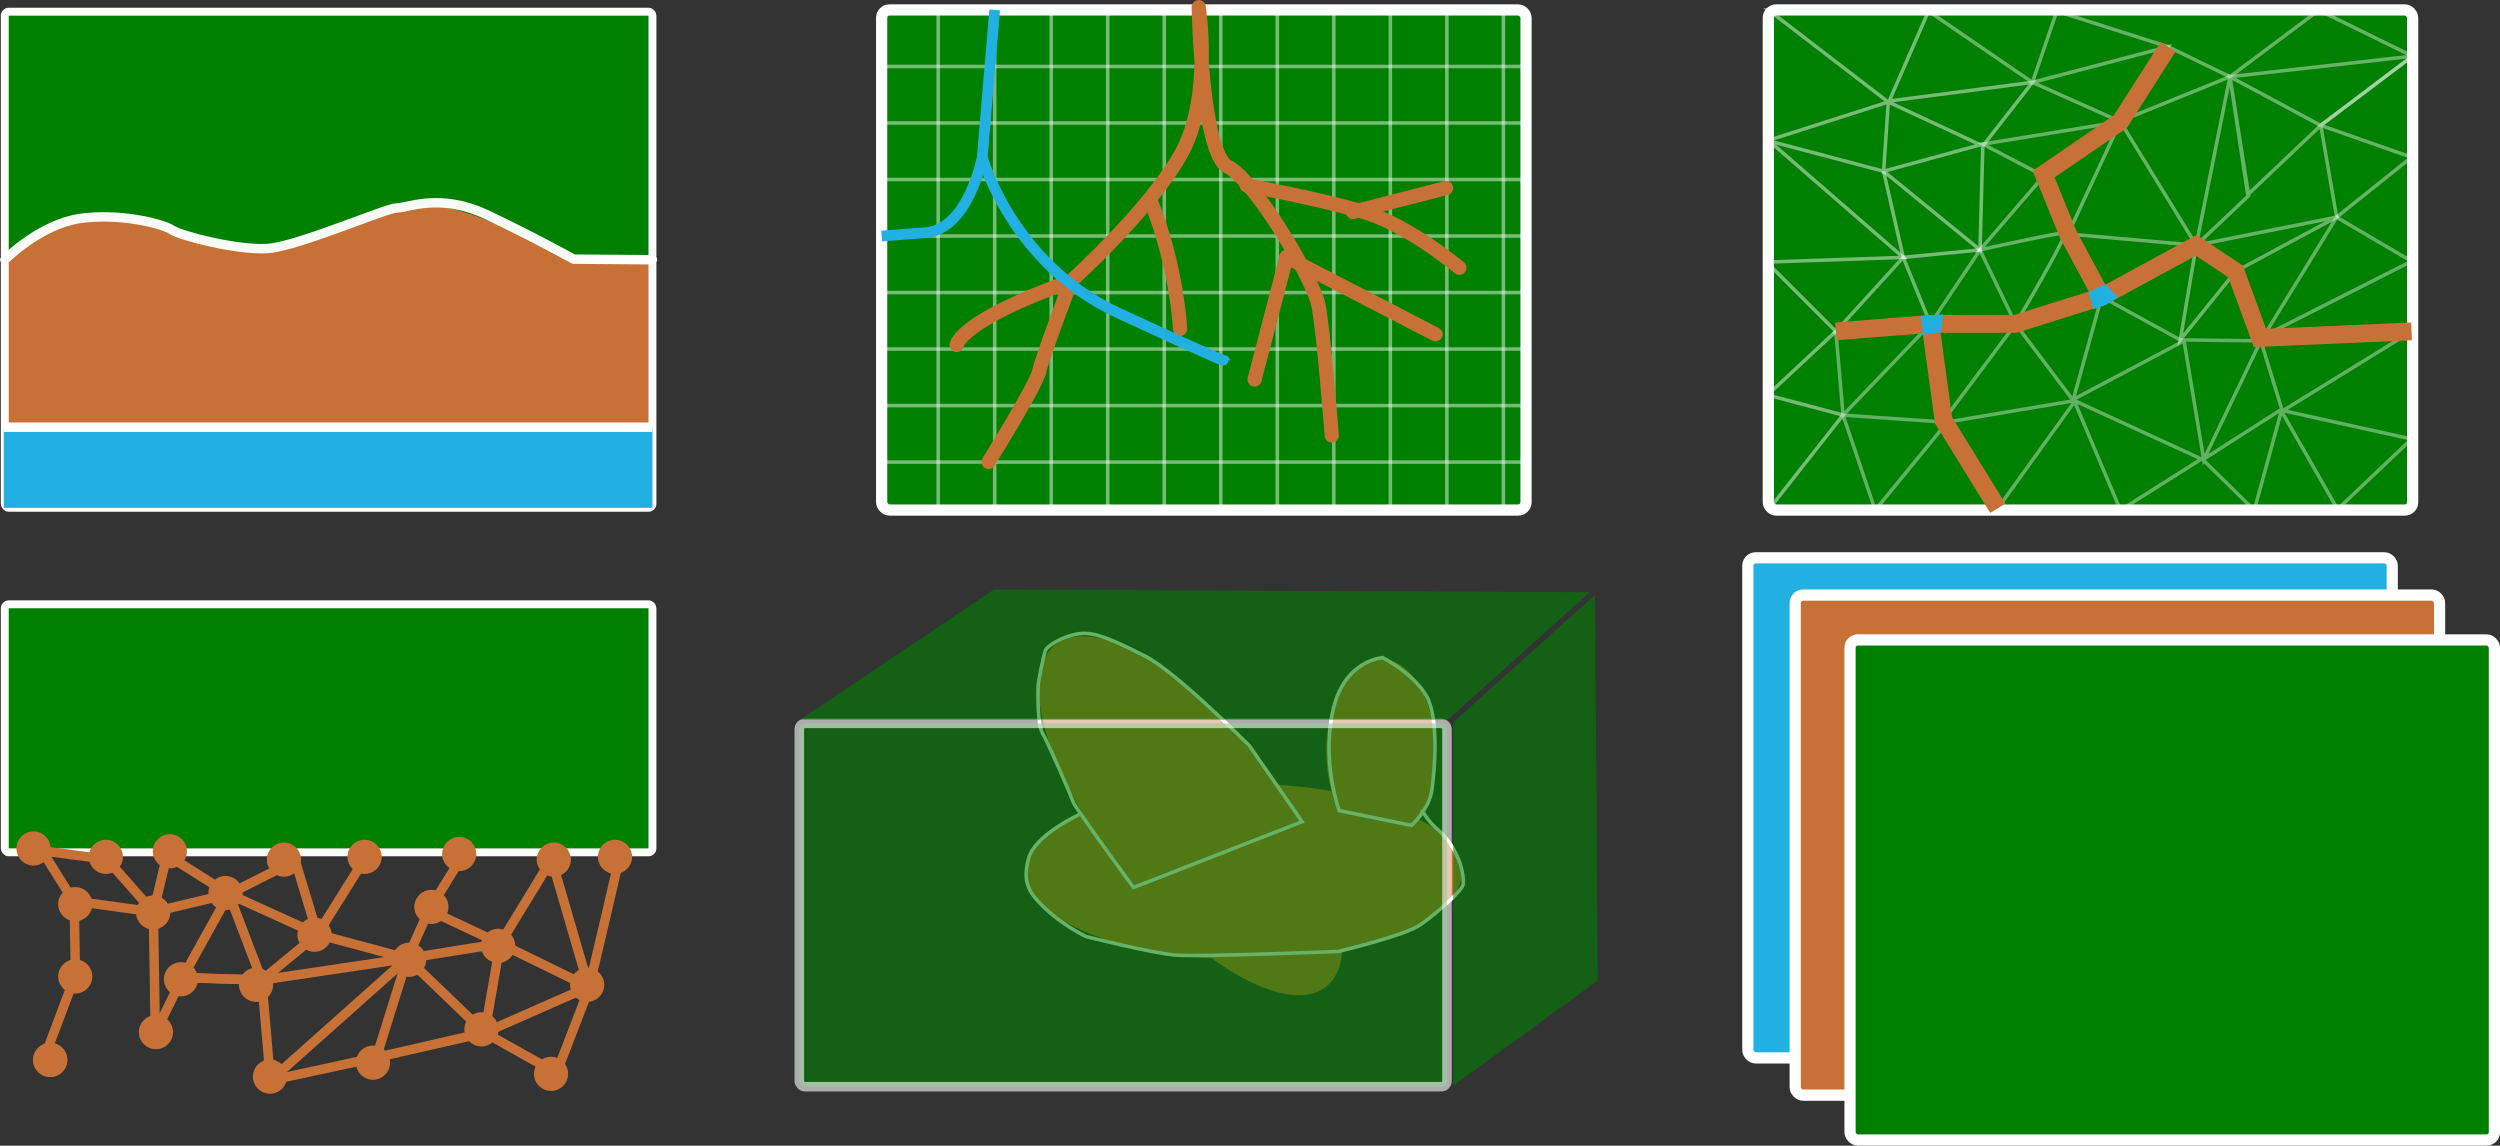 <?xml version="1.0" encoding="UTF-8" standalone="no"?>
<!-- Created with Inkscape (http://www.inkscape.org/) -->

<svg
   xmlns:dc="http://purl.org/dc/elements/1.1/"
   xmlns:cc="http://creativecommons.org/ns#"
   xmlns:rdf="http://www.w3.org/1999/02/22-rdf-syntax-ns#"
   xmlns:svg="http://www.w3.org/2000/svg"
   xmlns="http://www.w3.org/2000/svg"
   xmlns:sodipodi="http://sodipodi.sourceforge.net/DTD/sodipodi-0.dtd"
   xmlns:inkscape="http://www.inkscape.org/namespaces/inkscape"
   width="70.22mm"
   height="32.179mm"
   viewBox="0 0 70.22 32.179"
   version="1.1"
   id="svg8"
   inkscape:version="0.92.3 (2405546, 2018-03-11)"
   sodipodi:docname="multidomain.svg">
  <rect x="0" y="0" width="70.22" height="32.179" fill="#333333" stroke="none"/>
  <defs
     id="defs2" />
  <sodipodi:namedview
     id="base"
     pagecolor="#ffffff"
     bordercolor="#666666"
     borderopacity="1.0"
     inkscape:pageopacity="0.0"
     inkscape:pageshadow="2"
     inkscape:zoom="3.450457"
     inkscape:cx="138.10209"
     inkscape:cy="66.134104"
     inkscape:document-units="mm"
     inkscape:current-layer="layer1"
     showgrid="false"
     inkscape:measure-start="0,0"
     inkscape:measure-end="0,0"
     showguides="false"
     fit-margin-top="0"
     fit-margin-left="0"
     fit-margin-right="0"
     fit-margin-bottom="0"
     inkscape:window-width="1920"
     inkscape:window-height="1025"
     inkscape:window-x="0"
     inkscape:window-y="27"
     inkscape:window-maximized="1" />
  <g
     inkscape:label="Layer 1"
     inkscape:groupmode="layer"
     id="layer1"
     transform="translate(-10.038,-22.903)">
    <ellipse
       style="opacity:1;fill:#c87137;fill-opacity:1;stroke:none;stroke-width:0.349;stroke-linecap:round;stroke-linejoin:round;stroke-miterlimit:4;stroke-dasharray:none;stroke-dashoffset:0;stroke-opacity:1;paint-order:stroke fill markers"
       id="path897"
       cx="44.977"
       cy="47.384"
       rx="6.126"
       ry="2.466" />
    <ellipse
       ry="2.466"
       rx="6.126"
       cy="-5.645"
       cx="62.912"
       id="ellipse899"
       style="opacity:1;fill:#c87137;fill-opacity:1;stroke:none;stroke-width:0.349;stroke-linecap:round;stroke-linejoin:round;stroke-miterlimit:4;stroke-dasharray:none;stroke-dashoffset:0;stroke-opacity:1;paint-order:stroke fill markers"
       transform="rotate(51.624)" />
    <ellipse
       ry="2.615"
       rx="1.532"
       cy="44.022"
       cx="48.825"
       id="ellipse901"
       style="opacity:1;fill:#c87137;fill-opacity:1;stroke:none;stroke-width:0.18;stroke-linecap:round;stroke-linejoin:round;stroke-miterlimit:4;stroke-dasharray:none;stroke-dashoffset:0;stroke-opacity:1;paint-order:stroke fill markers" />
    <path
       style="fill:none;fill-rule:evenodd;stroke:#ffffff;stroke-width:0.1;stroke-linecap:butt;stroke-linejoin:miter;stroke-miterlimit:4;stroke-dasharray:none;stroke-opacity:1"
       d="m 48.876,41.377 c 0,0 -1.093,0.052 -1.405,1.509 -0.312,1.457 0.182,2.785 0.182,2.785 l 2.03,0.416 c 0,0 0.494,-0.442 0.573,-0.989 0.078,-0.547 0.208,-2.03 -0.156,-2.655 -0.364,-0.625 -1.223,-1.067 -1.223,-1.067 z"
       id="path903"
       inkscape:connector-curvature="0" />
    <path
       style="fill:none;fill-rule:evenodd;stroke:#ffffff;stroke-width:0.1;stroke-linecap:butt;stroke-linejoin:miter;stroke-miterlimit:4;stroke-dasharray:none;stroke-opacity:1"
       d="m 46.612,45.983 -1.483,-2.134 c 0,0 -2.056,-2.082 -2.941,-2.524 -0.885,-0.442 -1.379,-0.677 -1.822,-0.625 -0.442,0.052 -0.911,0.338 -0.963,0.468 -0.052,0.13 -0.208,0.885 -0.208,1.041 0,0.156 -0.026,1.041 0.13,1.301 0.156,0.26 0.807,1.77 0.859,1.926 0.052,0.156 1.692,2.394 1.692,2.394 z"
       id="path907"
       inkscape:connector-curvature="0" />
    <path
       style="fill:none;fill-rule:evenodd;stroke:#ffffff;stroke-width:0.1;stroke-linecap:butt;stroke-linejoin:miter;stroke-miterlimit:4;stroke-dasharray:none;stroke-opacity:1"
       d="m 40.366,45.775 c 0,0 -1.249,0.573 -1.431,1.223 -0.182,0.651 -0.024,0.944 0.39,1.353 0.561,0.554 1.223,0.859 1.223,0.859 0,0 1.848,0.468 2.524,0.521 0.677,0.052 4.554,-0.104 4.554,-0.104 0,0 1.874,-0.442 2.316,-0.755 0.442,-0.312 1.19,-0.963 1.197,-1.145 0.026,-0.625 -0.416,-1.275 -0.703,-1.509 -0.286,-0.234 -0.468,-0.573 -0.468,-0.573"
       id="path909"
       inkscape:connector-curvature="0"
       sodipodi:nodetypes="cssccccscc" />
    <rect
       style="opacity:1;fill:#008000;fill-opacity:1;stroke:#ffffff;stroke-width:0.222;stroke-linecap:round;stroke-miterlimit:4;stroke-dasharray:none;stroke-dashoffset:0;stroke-opacity:1;paint-order:stroke fill markers"
       id="rect815"
       width="18.192"
       height="6.967"
       x="10.172"
       y="23.232"
       ry="0.109" />
    <rect
       ry="0.109"
       y="30.199"
       x="10.172"
       height="6.967"
       width="18.192"
       id="rect817"
       style="opacity:1;fill:#c87137;fill-opacity:1;stroke:#ffffff;stroke-width:0.222;stroke-linecap:round;stroke-miterlimit:4;stroke-dasharray:none;stroke-dashoffset:0;stroke-opacity:1;paint-order:stroke fill markers" />
    <rect
       ry="0.109"
       y="39.876"
       x="10.172"
       height="6.967"
       width="18.192"
       id="rect819"
       style="opacity:1;fill:#008000;fill-opacity:1;stroke:#ffffff;stroke-width:0.222;stroke-linecap:round;stroke-miterlimit:4;stroke-dasharray:none;stroke-dashoffset:0;stroke-opacity:1;paint-order:stroke fill markers" />
    <rect
       ry="0.221"
       y="23.182"
       x="34.802"
       height="14.047"
       width="18.099"
       id="rect845"
       style="opacity:1;fill:#008000;fill-opacity:1;stroke:#ffffff;stroke-width:0.315;stroke-linecap:round;stroke-miterlimit:4;stroke-dasharray:none;stroke-dashoffset:0;stroke-opacity:1;paint-order:stroke fill markers" />
    <rect
       style="opacity:0.599;fill:#008000;fill-opacity:1;stroke:#ffffff;stroke-width:0.269;stroke-linecap:round;stroke-miterlimit:4;stroke-dasharray:none;stroke-dashoffset:0;stroke-opacity:1;paint-order:stroke fill markers"
       id="rect849"
       width="18.192"
       height="10.205"
       x="32.489"
       y="43.221"
       ry="0.16" />
    <path
       style="fill:#c87137;fill-opacity:1;fill-rule:evenodd;stroke:none;stroke-width:0.265px;stroke-linecap:butt;stroke-linejoin:miter;stroke-opacity:1"
       d="m 10.172,30.199 c 0,0 1.402,-1.422 3.124,-1.23 1.722,0.191 1.722,0.861 4.113,0.861 2.391,0 3.348,-1.531 5.357,-1.052 2.009,0.478 3.829,2.27 5.598,1.422 l -3.78,2.596 -12.244,-0.574 -2.167,-2.022 v 0"
       id="path873"
       inkscape:connector-curvature="0"
       sodipodi:nodetypes="csscc" />
    <path
       style="fill:none;fill-rule:evenodd;stroke:#ffffff;stroke-width:0.265;stroke-linecap:round;stroke-linejoin:round;stroke-miterlimit:4;stroke-dasharray:none;stroke-opacity:0.966"
       d="m 10.172,30.199 c 0,0 0.979,-0.989 2.099,-1.157 1.121,-0.168 2.353,0.149 2.596,0.318 0.243,0.168 1.849,0.579 2.69,0.523 0.841,-0.056 3.325,-1.139 3.624,-1.139 0.299,0 1.214,-0.43 2.522,0.187 1.307,0.616 2.447,1.251 2.447,1.251 l 2.214,0.017"
       id="path875"
       inkscape:connector-curvature="0" />
    <path
       style="opacity:0.599;fill:#008000;fill-opacity:1;fill-rule:evenodd;stroke:none;stroke-width:0.265px;stroke-linecap:butt;stroke-linejoin:miter;stroke-opacity:1"
       d="m 32.515,43.117 5.439,-3.653 16.736,0.075 -3.983,3.578 z"
       id="path893"
       inkscape:connector-curvature="0" />
    <path
       style="opacity:0.599;fill:#008000;fill-opacity:1;fill-rule:evenodd;stroke:none;stroke-width:0.265px;stroke-linecap:butt;stroke-linejoin:miter;stroke-opacity:1"
       d="m 54.839,39.614 0.075,10.833 -4.058,2.95 V 43.192 Z"
       id="path895"
       inkscape:connector-curvature="0" />
    <path
       style="opacity:0.467;fill:none;fill-rule:evenodd;stroke:#ffffff;stroke-width:0.1;stroke-linecap:butt;stroke-linejoin:miter;stroke-miterlimit:4;stroke-dasharray:none;stroke-opacity:0.98"
       d="M 34.802,23.182 V 37.23"
       id="path911"
       inkscape:connector-curvature="0" />
    <path
       inkscape:connector-curvature="0"
       id="path913"
       d="M 36.39,23.182 V 37.23"
       style="opacity:0.467;fill:none;fill-rule:evenodd;stroke:#ffffff;stroke-width:0.1;stroke-linecap:butt;stroke-linejoin:miter;stroke-miterlimit:4;stroke-dasharray:none;stroke-opacity:0.98" />
    <path
       style="opacity:0.467;fill:none;fill-rule:evenodd;stroke:#ffffff;stroke-width:0.1;stroke-linecap:butt;stroke-linejoin:miter;stroke-miterlimit:4;stroke-dasharray:none;stroke-opacity:0.98"
       d="M 37.977,23.182 V 37.23"
       id="path915"
       inkscape:connector-curvature="0" />
    <path
       inkscape:connector-curvature="0"
       id="path917"
       d="M 39.565,23.182 V 37.23"
       style="opacity:0.467;fill:none;fill-rule:evenodd;stroke:#ffffff;stroke-width:0.1;stroke-linecap:butt;stroke-linejoin:miter;stroke-miterlimit:4;stroke-dasharray:none;stroke-opacity:0.98" />
    <path
       style="opacity:0.467;fill:none;fill-rule:evenodd;stroke:#ffffff;stroke-width:0.1;stroke-linecap:butt;stroke-linejoin:miter;stroke-miterlimit:4;stroke-dasharray:none;stroke-opacity:0.98"
       d="M 41.152,23.182 V 37.23"
       id="path919"
       inkscape:connector-curvature="0" />
    <path
       inkscape:connector-curvature="0"
       id="path921"
       d="M 42.74,23.182 V 37.23"
       style="opacity:0.467;fill:none;fill-rule:evenodd;stroke:#ffffff;stroke-width:0.1;stroke-linecap:butt;stroke-linejoin:miter;stroke-miterlimit:4;stroke-dasharray:none;stroke-opacity:0.98" />
    <path
       style="opacity:0.467;fill:none;fill-rule:evenodd;stroke:#ffffff;stroke-width:0.1;stroke-linecap:butt;stroke-linejoin:miter;stroke-miterlimit:4;stroke-dasharray:none;stroke-opacity:0.98"
       d="M 44.327,23.182 V 37.23"
       id="path923"
       inkscape:connector-curvature="0" />
    <path
       inkscape:connector-curvature="0"
       id="path925"
       d="M 45.915,23.182 V 37.23"
       style="opacity:0.467;fill:none;fill-rule:evenodd;stroke:#ffffff;stroke-width:0.1;stroke-linecap:butt;stroke-linejoin:miter;stroke-miterlimit:4;stroke-dasharray:none;stroke-opacity:0.98" />
    <path
       style="opacity:0.467;fill:none;fill-rule:evenodd;stroke:#ffffff;stroke-width:0.1;stroke-linecap:butt;stroke-linejoin:miter;stroke-miterlimit:4;stroke-dasharray:none;stroke-opacity:0.98"
       d="M 47.502,23.182 V 37.23"
       id="path927"
       inkscape:connector-curvature="0" />
    <path
       inkscape:connector-curvature="0"
       id="path929"
       d="M 49.09,23.182 V 37.23"
       style="opacity:0.467;fill:none;fill-rule:evenodd;stroke:#ffffff;stroke-width:0.1;stroke-linecap:butt;stroke-linejoin:miter;stroke-miterlimit:4;stroke-dasharray:none;stroke-opacity:0.98" />
    <path
       style="opacity:0.467;fill:none;fill-rule:evenodd;stroke:#ffffff;stroke-width:0.1;stroke-linecap:butt;stroke-linejoin:miter;stroke-miterlimit:4;stroke-dasharray:none;stroke-opacity:0.98"
       d="M 50.677,23.182 V 37.23"
       id="path931"
       inkscape:connector-curvature="0" />
    <path
       inkscape:connector-curvature="0"
       id="path933"
       d="M 52.265,23.182 V 37.23"
       style="opacity:0.467;fill:none;fill-rule:evenodd;stroke:#ffffff;stroke-width:0.1;stroke-linecap:butt;stroke-linejoin:miter;stroke-miterlimit:4;stroke-dasharray:none;stroke-opacity:0.98" />
    <path
       style="opacity:0.467;fill:none;fill-rule:evenodd;stroke:#ffffff;stroke-width:0.1;stroke-linecap:butt;stroke-linejoin:miter;stroke-miterlimit:4;stroke-dasharray:none;stroke-opacity:0.98"
       d="m 34.802,23.182 h 18.099"
       id="path935"
       inkscape:connector-curvature="0" />
    <path
       inkscape:connector-curvature="0"
       id="path937"
       d="m 34.802,24.77 h 18.099"
       style="opacity:0.467;fill:none;fill-rule:evenodd;stroke:#ffffff;stroke-width:0.1;stroke-linecap:butt;stroke-linejoin:miter;stroke-miterlimit:4;stroke-dasharray:none;stroke-opacity:0.98" />
    <path
       style="opacity:0.467;fill:none;fill-rule:evenodd;stroke:#ffffff;stroke-width:0.1;stroke-linecap:butt;stroke-linejoin:miter;stroke-miterlimit:4;stroke-dasharray:none;stroke-opacity:0.98"
       d="m 34.802,26.357 h 18.099"
       id="path939"
       inkscape:connector-curvature="0" />
    <path
       inkscape:connector-curvature="0"
       id="path941"
       d="m 34.802,27.945 h 18.099"
       style="opacity:0.467;fill:none;fill-rule:evenodd;stroke:#ffffff;stroke-width:0.1;stroke-linecap:butt;stroke-linejoin:miter;stroke-miterlimit:4;stroke-dasharray:none;stroke-opacity:0.98" />
    <path
       style="opacity:0.467;fill:none;fill-rule:evenodd;stroke:#ffffff;stroke-width:0.1;stroke-linecap:butt;stroke-linejoin:miter;stroke-miterlimit:4;stroke-dasharray:none;stroke-opacity:0.98"
       d="m 34.802,29.532 h 18.099"
       id="path943"
       inkscape:connector-curvature="0" />
    <path
       inkscape:connector-curvature="0"
       id="path945"
       d="m 34.802,31.12 h 18.099"
       style="opacity:0.467;fill:none;fill-rule:evenodd;stroke:#ffffff;stroke-width:0.1;stroke-linecap:butt;stroke-linejoin:miter;stroke-miterlimit:4;stroke-dasharray:none;stroke-opacity:0.98" />
    <path
       style="opacity:0.467;fill:none;fill-rule:evenodd;stroke:#ffffff;stroke-width:0.1;stroke-linecap:butt;stroke-linejoin:miter;stroke-miterlimit:4;stroke-dasharray:none;stroke-opacity:0.98"
       d="m 34.802,32.707 h 18.099"
       id="path947"
       inkscape:connector-curvature="0" />
    <path
       inkscape:connector-curvature="0"
       id="path949"
       d="m 34.802,34.295 h 18.099"
       style="opacity:0.467;fill:none;fill-rule:evenodd;stroke:#ffffff;stroke-width:0.1;stroke-linecap:butt;stroke-linejoin:miter;stroke-miterlimit:4;stroke-dasharray:none;stroke-opacity:0.98" />
    <path
       inkscape:connector-curvature="0"
       id="path953"
       d="m 34.802,35.882 h 18.099"
       style="opacity:0.467;fill:none;fill-rule:evenodd;stroke:#ffffff;stroke-width:0.1;stroke-linecap:butt;stroke-linejoin:miter;stroke-miterlimit:4;stroke-dasharray:none;stroke-opacity:0.98" />
    <path
       style="fill:none;fill-rule:evenodd;stroke:#c87137;stroke-width:0.4;stroke-linecap:round;stroke-linejoin:round;stroke-miterlimit:4;stroke-dasharray:none;stroke-opacity:1"
       d="m 37.805,35.879 c 0,0 1.345,-2.167 1.42,-2.54 0.075,-0.374 0.897,-2.54 0.897,-2.54 0,0 2.316,-2.092 3.138,-3.661 0.822,-1.569 0.448,-4.034 0.448,-4.034 0,0 0.075,4.109 0.822,4.483 0.747,0.374 2.391,3.138 2.54,3.885 0.149,0.747 0.374,3.661 0.374,3.661"
       id="path879"
       inkscape:connector-curvature="0" />
    <path
       style="fill:none;fill-rule:evenodd;stroke:#c87137;stroke-width:0.4;stroke-linecap:round;stroke-linejoin:round;stroke-miterlimit:4;stroke-dasharray:none;stroke-opacity:1"
       d="m 46.173,30.126 -0.897,3.437"
       id="path881"
       inkscape:connector-curvature="0" />
    <path
       style="fill:none;fill-rule:evenodd;stroke:#c87137;stroke-width:0.4;stroke-linecap:round;stroke-linejoin:round;stroke-miterlimit:4;stroke-dasharray:none;stroke-opacity:1"
       d="m 46.173,30.126 4.184,2.167"
       id="path883"
       inkscape:connector-curvature="0" />
    <path
       style="fill:none;fill-rule:evenodd;stroke:#c87137;stroke-width:0.4;stroke-linecap:round;stroke-linejoin:round;stroke-miterlimit:4;stroke-dasharray:none;stroke-opacity:1"
       d="m 45.052,28.108 c 0,0 2.017,0.374 3.287,0.747 1.27,0.374 2.69,1.569 2.69,1.569"
       id="path885"
       inkscape:connector-curvature="0" />
    <path
       style="fill:none;fill-rule:evenodd;stroke:#c87137;stroke-width:0.4;stroke-linecap:round;stroke-linejoin:round;stroke-miterlimit:4;stroke-dasharray:none;stroke-opacity:1"
       d="m 48.04,28.856 2.615,-0.672"
       id="path887"
       inkscape:connector-curvature="0" />
    <path
       style="fill:none;fill-rule:evenodd;stroke:#c87137;stroke-width:0.4;stroke-linecap:round;stroke-linejoin:round;stroke-miterlimit:4;stroke-dasharray:none;stroke-opacity:1"
       d="m 42.362,28.557 c 0.747,1.868 0.822,3.586 0.822,3.586"
       id="path889"
       inkscape:connector-curvature="0" />
    <path
       style="fill:none;fill-rule:evenodd;stroke:#c87137;stroke-width:0.4;stroke-linecap:round;stroke-linejoin:round;stroke-miterlimit:4;stroke-dasharray:none;stroke-opacity:1"
       d="m 40.121,30.798 c -3.138,1.121 -3.213,1.793 -3.213,1.793"
       id="path891"
       inkscape:connector-curvature="0" />
    <circle
       style="opacity:1;fill:#c87137;fill-opacity:1;stroke:#c87137;stroke-width:0.1;stroke-linecap:round;stroke-linejoin:round;stroke-miterlimit:4;stroke-dasharray:none;stroke-dashoffset:0;stroke-opacity:1;paint-order:stroke fill markers"
       id="path955"
       cx="12.152"
       cy="48.298"
       r="0.43" />
    <circle
       r="0.43"
       cy="50.564"
       cx="17.231"
       id="circle957"
       style="opacity:1;fill:#c87137;fill-opacity:1;stroke:#c87137;stroke-width:0.1;stroke-linecap:round;stroke-linejoin:round;stroke-miterlimit:4;stroke-dasharray:none;stroke-dashoffset:0;stroke-opacity:1;paint-order:stroke fill markers" />
    <circle
       style="opacity:1;fill:#c87137;fill-opacity:1;stroke:#c87137;stroke-width:0.1;stroke-linecap:round;stroke-linejoin:round;stroke-miterlimit:4;stroke-dasharray:none;stroke-dashoffset:0;stroke-opacity:1;paint-order:stroke fill markers"
       id="circle959"
       cx="21.529"
       cy="49.861"
       r="0.43" />
    <circle
       r="0.43"
       cy="52.752"
       cx="20.514"
       id="circle961"
       style="opacity:1;fill:#c87137;fill-opacity:1;stroke:#c87137;stroke-width:0.1;stroke-linecap:round;stroke-linejoin:round;stroke-miterlimit:4;stroke-dasharray:none;stroke-dashoffset:0;stroke-opacity:1;paint-order:stroke fill markers" />
    <circle
       style="opacity:1;fill:#c87137;fill-opacity:1;stroke:#c87137;stroke-width:0.1;stroke-linecap:round;stroke-linejoin:round;stroke-miterlimit:4;stroke-dasharray:none;stroke-dashoffset:0;stroke-opacity:1;paint-order:stroke fill markers"
       id="circle963"
       cx="18.872"
       cy="49.158"
       r="0.43" />
    <circle
       r="0.43"
       cy="47.986"
       cx="16.372"
       id="circle965"
       style="opacity:1;fill:#c87137;fill-opacity:1;stroke:#c87137;stroke-width:0.1;stroke-linecap:round;stroke-linejoin:round;stroke-miterlimit:4;stroke-dasharray:none;stroke-dashoffset:0;stroke-opacity:1;paint-order:stroke fill markers" />
    <circle
       style="opacity:1;fill:#c87137;fill-opacity:1;stroke:#c87137;stroke-width:0.1;stroke-linecap:round;stroke-linejoin:round;stroke-miterlimit:4;stroke-dasharray:none;stroke-dashoffset:0;stroke-opacity:1;paint-order:stroke fill markers"
       id="circle967"
       cx="15.121"
       cy="50.408"
       r="0.43" />
    <circle
       r="0.43"
       cy="51.893"
       cx="14.418"
       id="circle969"
       style="opacity:1;fill:#c87137;fill-opacity:1;stroke:#c87137;stroke-width:0.1;stroke-linecap:round;stroke-linejoin:round;stroke-miterlimit:4;stroke-dasharray:none;stroke-dashoffset:0;stroke-opacity:1;paint-order:stroke fill markers" />
    <circle
       style="opacity:1;fill:#c87137;fill-opacity:1;stroke:#c87137;stroke-width:0.1;stroke-linecap:round;stroke-linejoin:round;stroke-miterlimit:4;stroke-dasharray:none;stroke-dashoffset:0;stroke-opacity:1;paint-order:stroke fill markers"
       id="circle971"
       cx="17.622"
       cy="53.143"
       r="0.43" />
    <circle
       r="0.43"
       cy="48.376"
       cx="22.155"
       id="circle973"
       style="opacity:1;fill:#c87137;fill-opacity:1;stroke:#c87137;stroke-width:0.1;stroke-linecap:round;stroke-linejoin:round;stroke-miterlimit:4;stroke-dasharray:none;stroke-dashoffset:0;stroke-opacity:1;paint-order:stroke fill markers" />
    <circle
       style="opacity:1;fill:#c87137;fill-opacity:1;stroke:#c87137;stroke-width:0.1;stroke-linecap:round;stroke-linejoin:round;stroke-miterlimit:4;stroke-dasharray:none;stroke-dashoffset:0;stroke-opacity:1;paint-order:stroke fill markers"
       id="circle975"
       cx="26.531"
       cy="50.564"
       r="0.43" />
    <circle
       r="0.43"
       cy="47.048"
       cx="25.593"
       id="circle977"
       style="opacity:1;fill:#c87137;fill-opacity:1;stroke:#c87137;stroke-width:0.1;stroke-linecap:round;stroke-linejoin:round;stroke-miterlimit:4;stroke-dasharray:none;stroke-dashoffset:0;stroke-opacity:1;paint-order:stroke fill markers" />
    <circle
       style="opacity:1;fill:#c87137;fill-opacity:1;stroke:#c87137;stroke-width:0.1;stroke-linecap:round;stroke-linejoin:round;stroke-miterlimit:4;stroke-dasharray:none;stroke-dashoffset:0;stroke-opacity:1;paint-order:stroke fill markers"
       id="circle979"
       cx="20.279"
       cy="46.97"
       r="0.43" />
    <circle
       r="0.43"
       cy="46.97"
       cx="13.011"
       id="circle981"
       style="opacity:1;fill:#c87137;fill-opacity:1;stroke:#c87137;stroke-width:0.1;stroke-linecap:round;stroke-linejoin:round;stroke-miterlimit:4;stroke-dasharray:none;stroke-dashoffset:0;stroke-opacity:1;paint-order:stroke fill markers" />
    <circle
       style="opacity:1;fill:#c87137;fill-opacity:1;stroke:#c87137;stroke-width:0.1;stroke-linecap:round;stroke-linejoin:round;stroke-miterlimit:4;stroke-dasharray:none;stroke-dashoffset:0;stroke-opacity:1;paint-order:stroke fill markers"
       id="circle983"
       cx="18.013"
       cy="47.048"
       r="0.43" />
    <circle
       r="0.43"
       cy="46.813"
       cx="14.809"
       id="circle985"
       style="opacity:1;fill:#c87137;fill-opacity:1;stroke:#c87137;stroke-width:0.1;stroke-linecap:round;stroke-linejoin:round;stroke-miterlimit:4;stroke-dasharray:none;stroke-dashoffset:0;stroke-opacity:1;paint-order:stroke fill markers" />
    <circle
       style="opacity:1;fill:#c87137;fill-opacity:1;stroke:#c87137;stroke-width:0.1;stroke-linecap:round;stroke-linejoin:round;stroke-miterlimit:4;stroke-dasharray:none;stroke-dashoffset:0;stroke-opacity:1;paint-order:stroke fill markers"
       id="circle987"
       cx="27.312"
       cy="46.97"
       r="0.43" />
    <circle
       r="0.43"
       cy="46.891"
       cx="22.936"
       id="circle989"
       style="opacity:1;fill:#c87137;fill-opacity:1;stroke:#c87137;stroke-width:0.1;stroke-linecap:round;stroke-linejoin:round;stroke-miterlimit:4;stroke-dasharray:none;stroke-dashoffset:0;stroke-opacity:1;paint-order:stroke fill markers" />
    <circle
       style="opacity:1;fill:#c87137;fill-opacity:1;stroke:#c87137;stroke-width:0.1;stroke-linecap:round;stroke-linejoin:round;stroke-miterlimit:4;stroke-dasharray:none;stroke-dashoffset:0;stroke-opacity:1;paint-order:stroke fill markers"
       id="circle991"
       cx="10.98"
       cy="46.735"
       r="0.43" />
    <circle
       cy="48.533"
       cx="14.34"
       id="circle993"
       style="opacity:1;fill:#c87137;fill-opacity:1;stroke:#c87137;stroke-width:0.1;stroke-linecap:round;stroke-linejoin:round;stroke-miterlimit:4;stroke-dasharray:none;stroke-dashoffset:0;stroke-opacity:1;paint-order:stroke fill markers"
       r="0.43" />
    <circle
       r="0.43"
       style="opacity:1;fill:#c87137;fill-opacity:1;stroke:#c87137;stroke-width:0.1;stroke-linecap:round;stroke-linejoin:round;stroke-miterlimit:4;stroke-dasharray:none;stroke-dashoffset:0;stroke-opacity:1;paint-order:stroke fill markers"
       id="circle995"
       cx="12.152"
       cy="50.33" />
    <circle
       cy="51.815"
       cx="23.561"
       id="circle997"
       style="opacity:1;fill:#c87137;fill-opacity:1;stroke:#c87137;stroke-width:0.1;stroke-linecap:round;stroke-linejoin:round;stroke-miterlimit:4;stroke-dasharray:none;stroke-dashoffset:0;stroke-opacity:1;paint-order:stroke fill markers"
       r="0.43" />
    <circle
       r="0.43"
       style="opacity:1;fill:#c87137;fill-opacity:1;stroke:#c87137;stroke-width:0.1;stroke-linecap:round;stroke-linejoin:round;stroke-miterlimit:4;stroke-dasharray:none;stroke-dashoffset:0;stroke-opacity:1;paint-order:stroke fill markers"
       id="circle999"
       cx="24.03"
       cy="49.47" />
    <circle
       cy="53.065"
       cx="25.515"
       id="circle1001"
       style="opacity:1;fill:#c87137;fill-opacity:1;stroke:#c87137;stroke-width:0.1;stroke-linecap:round;stroke-linejoin:round;stroke-miterlimit:4;stroke-dasharray:none;stroke-dashoffset:0;stroke-opacity:1;paint-order:stroke fill markers"
       r="0.43" />
    <circle
       r="0.43"
       style="opacity:1;fill:#c87137;fill-opacity:1;stroke:#c87137;stroke-width:0.1;stroke-linecap:round;stroke-linejoin:round;stroke-miterlimit:4;stroke-dasharray:none;stroke-dashoffset:0;stroke-opacity:1;paint-order:stroke fill markers"
       id="circle1003"
       cx="11.448"
       cy="52.674" />
    <circle
       cy="52.674"
       cx="11.448"
       id="circle1005"
       style="opacity:1;fill:#c87137;fill-opacity:1;stroke:#c87137;stroke-width:0.1;stroke-linecap:round;stroke-linejoin:round;stroke-miterlimit:4;stroke-dasharray:none;stroke-dashoffset:0;stroke-opacity:1;paint-order:stroke fill markers"
       r="0.43" />
    <path
       style="fill:none;fill-rule:evenodd;stroke:#c87137;stroke-width:0.265px;stroke-linecap:butt;stroke-linejoin:miter;stroke-opacity:1"
       d="m 11.287,52.606 0.87,-2.313 -0.035,-2.052 -0.904,-1.443 1.826,0.243 1.304,1.478 -2.139,-0.296"
       id="path1007"
       inkscape:connector-curvature="0" />
    <path
       style="fill:none;fill-rule:evenodd;stroke:#c87137;stroke-width:0.265px;stroke-linecap:butt;stroke-linejoin:miter;stroke-opacity:1"
       d="m 14.347,48.519 0.052,3.391 0.765,-1.548 2.226,0.07 0.243,2.817 2.974,-0.643 0.87,-2.783 -2.522,-0.678 1.374,-2.191"
       id="path1009"
       inkscape:connector-curvature="0" />
    <path
       style="fill:none;fill-rule:evenodd;stroke:#c87137;stroke-width:0.265px;stroke-linecap:butt;stroke-linejoin:miter;stroke-opacity:1"
       d="m 18.956,49.145 -1.565,1.287 4.087,-0.609 -3.843,3.426 v 0"
       id="path1011"
       inkscape:connector-curvature="0" />
    <path
       style="fill:none;fill-rule:evenodd;stroke:#c87137;stroke-width:0.265px;stroke-linecap:butt;stroke-linejoin:miter;stroke-opacity:1"
       d="m 18.956,49.145 -2.487,-1.13 1.861,-0.939 z"
       id="path1013"
       inkscape:connector-curvature="0" />
    <path
       style="fill:none;fill-rule:evenodd;stroke:#c87137;stroke-width:0.265px;stroke-linecap:butt;stroke-linejoin:miter;stroke-opacity:1"
       d="m 16.469,48.015 0.922,2.417 -2.226,-0.07 1.304,-2.348 -2.122,0.504 0.383,-1.6 1.739,1.096"
       id="path1015"
       inkscape:connector-curvature="0" />
    <path
       style="fill:none;fill-rule:evenodd;stroke:#c87137;stroke-width:0.265px;stroke-linecap:butt;stroke-linejoin:miter;stroke-opacity:1"
       d="m 22.991,47.006 -0.904,1.461 -0.609,1.356"
       id="path1017"
       inkscape:connector-curvature="0" />
    <path
       style="fill:none;fill-rule:evenodd;stroke:#c87137;stroke-width:0.265px;stroke-linecap:butt;stroke-linejoin:miter;stroke-opacity:1"
       d="m 22.086,48.467 2,0.939 -2.609,0.417 2.174,2.087 -3.043,0.696"
       id="path1019"
       inkscape:connector-curvature="0" />
    <path
       style="fill:none;fill-rule:evenodd;stroke:#c87137;stroke-width:0.265px;stroke-linecap:butt;stroke-linejoin:miter;stroke-opacity:1"
       d="m 23.652,51.91 2.017,1.13 0.939,-2.435 -2.956,1.304 0.435,-2.504 2.487,1.217 -1.043,-3.583 -1.443,2.365"
       id="path1021"
       inkscape:connector-curvature="0" />
    <path
       style="fill:none;fill-rule:evenodd;stroke:#c87137;stroke-width:0.265px;stroke-linecap:butt;stroke-linejoin:miter;stroke-opacity:1"
       d="m 26.573,50.624 c 0.035,-0.017 0.87,-3.652 0.87,-3.652"
       id="path1023"
       inkscape:connector-curvature="0" />
    <rect
       style="opacity:1;fill:#008000;fill-opacity:1;stroke:#ffffff;stroke-width:0.315;stroke-linecap:round;stroke-miterlimit:4;stroke-dasharray:none;stroke-dashoffset:0;stroke-opacity:1;paint-order:stroke fill markers"
       id="rect1083"
       width="18.099"
       height="14.047"
       x="59.706"
       y="23.182"
       ry="0.221" />
    <path
       style="opacity:0.467;fill:none;fill-rule:evenodd;stroke:#ffffff;stroke-width:0.1;stroke-linecap:butt;stroke-linejoin:miter;stroke-miterlimit:4;stroke-dasharray:none;stroke-opacity:0.98"
       d="m 59.706,37.23 2.1,-2.669 -2.122,-0.563 1.919,-1.788 -1.946,-1.946 3.839,-0.131 -3.786,-3.287 3.365,-1.078 -3.369,-2.586 4.5,0.035 -1.104,2.524 4.023,-0.526 -1.393,1.788 -2.656,-1.236 -0.131,1.946 2.787,-0.762 -0.079,2.971 -2.708,-2.209 -3.181,-0.841"
       id="path1085"
       inkscape:connector-curvature="0"
       sodipodi:nodetypes="cc" />
    <path
       style="opacity:0.47;fill:none;fill-rule:evenodd;stroke:#ffffff;stroke-width:0.1;stroke-linecap:butt;stroke-linejoin:miter;stroke-miterlimit:4;stroke-dasharray:none;stroke-opacity:0.975"
       d="m 65.652,29.922 -2.156,0.21 -0.552,-2.419"
       id="path1087"
       inkscape:connector-curvature="0" />
    <path
       style="opacity:0.43;fill:none;fill-rule:evenodd;stroke:#ffffff;stroke-width:0.1;stroke-linecap:butt;stroke-linejoin:miter;stroke-miterlimit:4;stroke-dasharray:none;stroke-opacity:1"
       d="m 63.496,30.133 -1.893,2.077 2.656,-0.21 z"
       id="path1089"
       inkscape:connector-curvature="0" />
    <path
       style="opacity:0.384;fill:none;fill-rule:evenodd;stroke:#ffffff;stroke-width:0.1;stroke-linecap:butt;stroke-linejoin:miter;stroke-miterlimit:4;stroke-dasharray:none;stroke-opacity:1"
       d="m 61.603,32.21 0.203,2.351 0.902,2.671 2.025,-2.471 1.42,2.419 2.156,-2.997 1.288,3.05 2.287,-1.446 1.472,1.446 0.762,-2.787 1.578,2.761 2.077,-1.972 -3.681,-0.815 -2.182,1.393 -3.602,-1.656 -3.602,0.605 -2.9,-0.199 2.453,-2.561 0.368,2.708 2.025,-2.708 h -2.393 l 1.393,-2.077 0.999,2.077 1.604,2.13 3.129,-1.656 0.552,3.339 1.604,-3.339 0.605,1.972 3.628,-2.235 -4.259,0.184 4.259,-2.156 -2.103,-1.236 -2.13,3.471 -2.261,-0.026 -2.209,-1.209 -0.815,2.945 v -0.079"
       id="path1091"
       inkscape:connector-curvature="0" />
    <path
       style="opacity:0.401;fill:none;fill-rule:evenodd;stroke:#ffffff;stroke-width:0.1;stroke-linecap:butt;stroke-linejoin:miter;stroke-miterlimit:4;stroke-dasharray:none;stroke-opacity:1"
       d="m 69.07,31.237 -2.419,0.762 c 0,0 1.499,-2.524 1.367,-2.55 -0.131,-0.026 -2.366,0.473 -2.366,0.473 l 1.788,-2.077 -1.709,-0.894 3.865,-0.631 -2.471,-1.104 -2.918,-1.998 3.602,-4e-6 -0.684,1.998 3.812,-0.999 -1.315,2.077 -2.182,1.499 0.684,1.683 z"
       id="path1095"
       inkscape:connector-curvature="0" />
    <path
       style="opacity:0.421;fill:none;fill-rule:evenodd;stroke:#ffffff;stroke-width:0.1;stroke-linecap:butt;stroke-linejoin:miter;stroke-miterlimit:4;stroke-dasharray:none;stroke-opacity:1"
       d="m 69.07,31.237 2.656,-1.446 -0.447,2.656 1.551,-1.919 0.71,1.946 -0.026,-0.079"
       id="path1097"
       inkscape:connector-curvature="0" />
    <path
       style="opacity:0.401;fill:none;fill-rule:evenodd;stroke:#ffffff;stroke-width:0.1;stroke-linecap:butt;stroke-linejoin:miter;stroke-miterlimit:4;stroke-dasharray:none;stroke-opacity:1"
       d="m 75.669,29.002 2.103,-1.683 -2.55,-0.894 2.577,-1.946 -2.629,-1.288 -2.498,1.867 -1.735,-0.841 -3.129,-0.999 v 0"
       id="path1099"
       inkscape:connector-curvature="0" />
    <path
       style="opacity:0.401;fill:none;fill-rule:evenodd;stroke:#ffffff;stroke-width:0.1;stroke-linecap:butt;stroke-linejoin:miter;stroke-miterlimit:4;stroke-dasharray:none;stroke-opacity:1"
       d="m 69.622,26.294 3.05,-1.236 5.127,-0.578 -2.577,1.946 -2.55,-1.367 0.5,3.313 2.051,-1.946 0.447,2.577 -2.84,1.525 -1.104,-0.736 -3.602,-0.316 1.472,-3.155 2.13,3.471 0.947,-4.733 0.526,3.339 -1.472,1.393 3.944,-0.789"
       id="path1101"
       inkscape:connector-curvature="0" />
    <path
       style="fill:none;fill-rule:evenodd;stroke:#c87137;stroke-width:0.5;stroke-linecap:butt;stroke-linejoin:miter;stroke-miterlimit:4;stroke-dasharray:none;stroke-opacity:1"
       d="m 61.603,32.21 2.656,-0.21 h 2.393 l 2.419,-0.762 2.656,-1.446 1.104,0.736 0.684,1.867 4.259,-0.184"
       id="path1103"
       inkscape:connector-curvature="0" />
    <path
       style="fill:none;fill-rule:evenodd;stroke:#c87137;stroke-width:0.5;stroke-linecap:butt;stroke-linejoin:miter;stroke-miterlimit:4;stroke-dasharray:none;stroke-opacity:1"
       d="m 69.07,31.237 -0.947,-1.762 -0.684,-1.683 2.156,-1.472 1.341,-2.103"
       id="path1105"
       inkscape:connector-curvature="0" />
    <path
       style="fill:none;fill-rule:evenodd;stroke:#c87137;stroke-width:0.5;stroke-linecap:butt;stroke-linejoin:miter;stroke-miterlimit:4;stroke-dasharray:none;stroke-opacity:1"
       d="m 64.259,31.999 0.368,2.708 1.525,2.471"
       id="path1107"
       inkscape:connector-curvature="0" />
    <rect
       ry="0.221"
       y="38.571"
       x="59.132"
       height="14.047"
       width="18.099"
       id="rect1229"
       style="opacity:1;fill:#22afe1;fill-opacity:1;stroke:#ffffff;stroke-width:0.315;stroke-linecap:round;stroke-miterlimit:4;stroke-dasharray:none;stroke-dashoffset:0;stroke-opacity:1;paint-order:stroke fill markers" />
    <path
       style="fill:none;fill-rule:evenodd;stroke:#22afe1;stroke-width:0.3;stroke-linecap:butt;stroke-linejoin:miter;stroke-miterlimit:4;stroke-dasharray:none;stroke-opacity:1"
       d="m 37.977,23.182 -0.349,4.133 c 0,0 -0.382,2.031 -1.604,2.124 -1.222,0.093 -1.222,0.093 -1.222,0.093"
       id="path1257"
       inkscape:connector-curvature="0" />
    <path
       style="fill:none;fill-rule:evenodd;stroke:#22afe1;stroke-width:0.3;stroke-linecap:round;stroke-linejoin:miter;stroke-miterlimit:4;stroke-dasharray:none;stroke-opacity:1"
       d="m 37.628,27.315 c 0,0 0.824,2.991 3.815,4.378 2.991,1.387 2.991,1.344 2.991,1.344"
       id="path1259"
       inkscape:connector-curvature="0" />
    <rect
       style="opacity:1;fill:#22afe1;fill-opacity:1;stroke:none;stroke-width:0.3;stroke-linecap:round;stroke-linejoin:round;stroke-miterlimit:4;stroke-dasharray:none;stroke-dashoffset:0;stroke-opacity:1;paint-order:stroke fill markers"
       id="rect1261"
       width="18.22"
       height="2.265"
       x="10.144"
       y="34.902"
       ry="0" />
    <path
       style="fill:none;fill-rule:evenodd;stroke:#ffffff;stroke-width:0.265;stroke-linecap:butt;stroke-linejoin:miter;stroke-miterlimit:4;stroke-dasharray:none;stroke-opacity:1"
       d="m 10.144,34.902 h 18.22"
       id="path1263"
       inkscape:connector-curvature="0" />
    <rect
       style="opacity:1;fill:#c87137;fill-opacity:1;stroke:#ffffff;stroke-width:0.315;stroke-linecap:round;stroke-miterlimit:4;stroke-dasharray:none;stroke-dashoffset:0;stroke-opacity:1;paint-order:stroke fill markers"
       id="rect1265"
       width="18.099"
       height="14.047"
       x="60.462"
       y="39.617"
       ry="0.221" />
    <rect
       ry="0.221"
       y="40.877"
       x="62.002"
       height="14.047"
       width="18.099"
       id="rect1267"
       style="opacity:1;fill:#008000;fill-opacity:1;stroke:#ffffff;stroke-width:0.315;stroke-linecap:round;stroke-miterlimit:4;stroke-dasharray:none;stroke-dashoffset:0;stroke-opacity:1;paint-order:stroke fill markers" />
    <path
       style="fill:#22afe1;fill-rule:evenodd;stroke:none;stroke-width:0.265;stroke-linecap:butt;stroke-linejoin:miter;stroke-opacity:1;stroke-miterlimit:4;stroke-dasharray:none;fill-opacity:1"
       d="m 68.704,31.1 0.129,0.489 0.359,-0.129 0.335,-0.201 -0.35,-0.369 z"
       id="path1269"
       inkscape:connector-curvature="0" />
    <path
       style="fill:#22afe1;fill-rule:evenodd;stroke:none;stroke-width:0.265;stroke-linecap:butt;stroke-linejoin:miter;stroke-opacity:1;stroke-miterlimit:4;stroke-dasharray:none;fill-opacity:1"
       d="m 63.993,31.785 0.062,0.522 0.503,-0.072 0.058,-0.503 z"
       id="path1271"
       inkscape:connector-curvature="0" />
  </g>
</svg>
